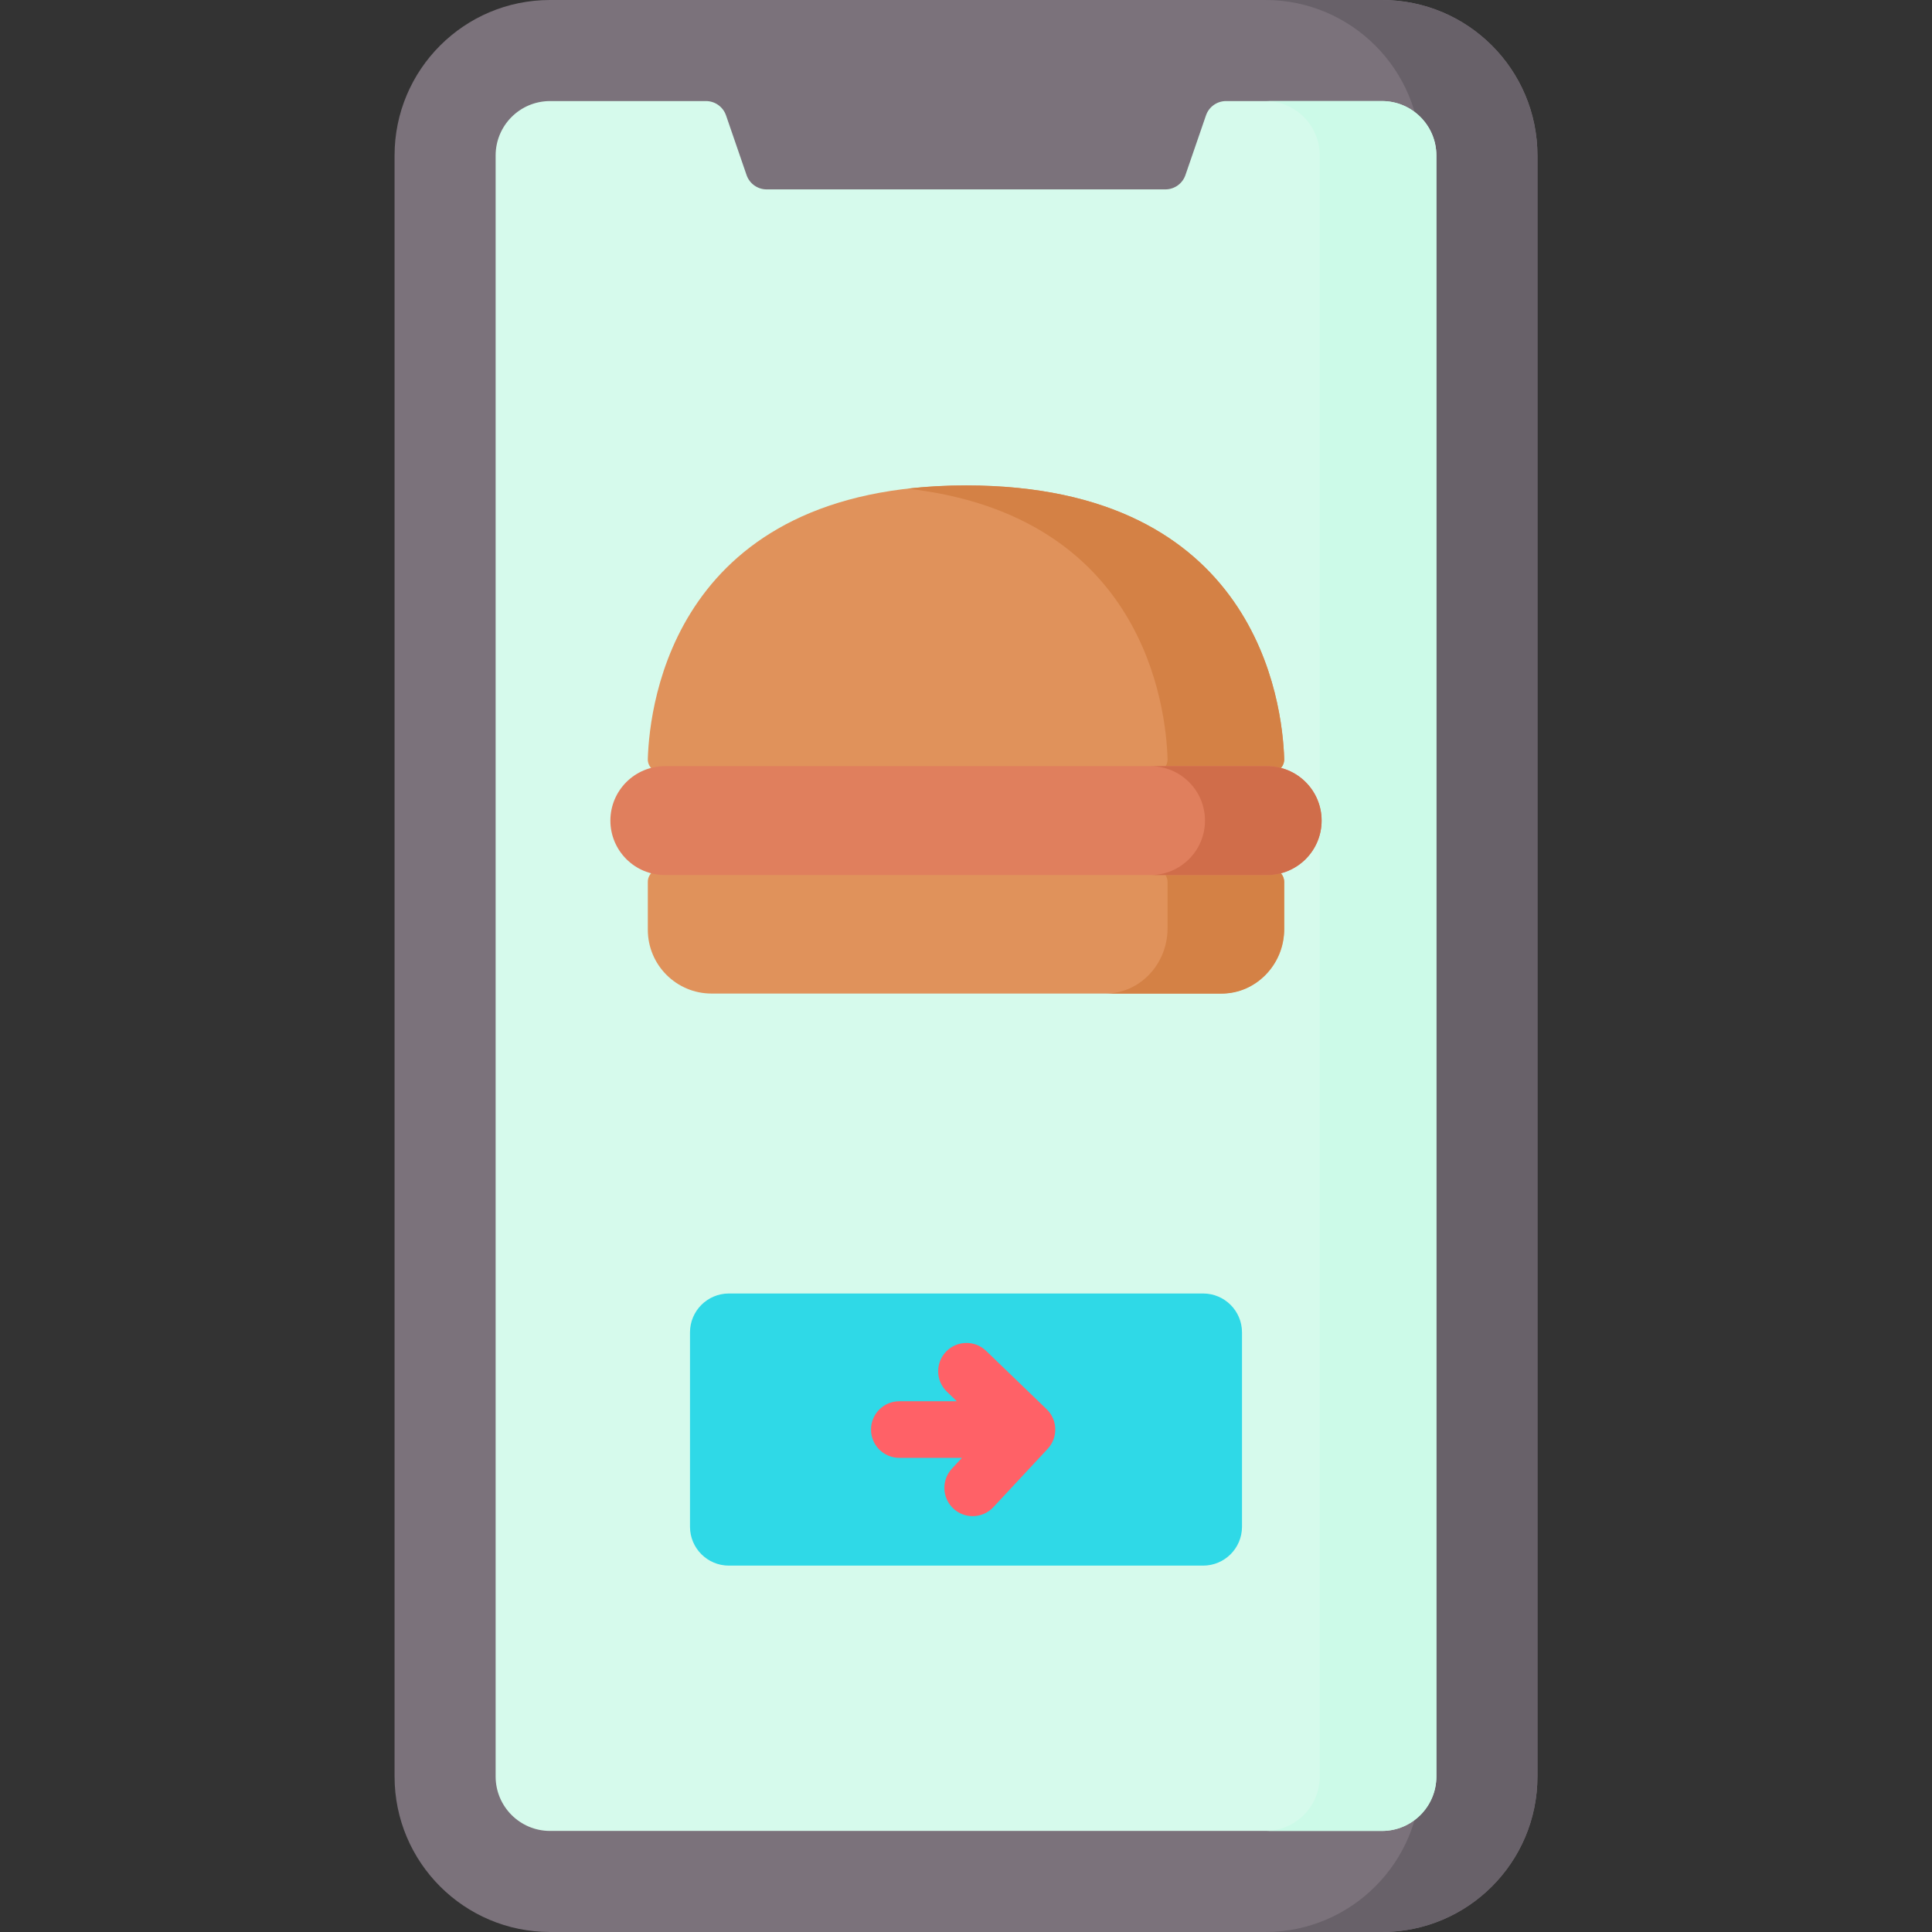 <svg id="Layer_1" enable-background="new 0 0 512 512" height="512" viewBox="0 0 512 512" width="512" xmlns="http://www.w3.org/2000/svg"><rect x="0" y="0" width="512" height="512" fill="#333333" stroke="none"/><g><path d="m366.229 512h-220.458c-22.758 0-41.207-18.449-41.207-41.207v-429.586c-.001-22.758 18.448-41.207 41.207-41.207h220.459c22.758 0 41.207 18.449 41.207 41.207v429.586c0 22.758-18.449 41.207-41.208 41.207z" fill="#7b727b"/><path d="m366.229 0h-30.905c22.758 0 41.207 18.449 41.207 41.207v429.586c0 22.758-18.449 41.207-41.207 41.207h30.905c22.758 0 41.207-18.449 41.207-41.207v-429.586c.001-22.758-18.449-41.207-41.207-41.207z" fill="#686169"/><path d="m380.652 41.207v429.586c0 7.965-6.457 14.423-14.423 14.423h-220.458c-7.965 0-14.423-6.457-14.423-14.423v-429.586c0-7.965 6.457-14.423 14.423-14.423h41.314c2.402 0 4.538 1.524 5.32 3.795l5.444 15.816c.782 2.271 2.918 3.795 5.32 3.795h105.664c2.402 0 4.538-1.524 5.32-3.795l5.444-15.816c.782-2.271 2.918-3.795 5.32-3.795h41.314c7.964.001 14.421 6.458 14.421 14.423z" fill="#d6faec"/><g><path d="m366.229 26.785h-30.905c7.965 0 14.423 6.457 14.423 14.423v429.586c0 7.965-6.457 14.423-14.423 14.423h30.905c7.965 0 14.423-6.457 14.423-14.423v-429.587c0-7.965-6.457-14.422-14.423-14.422z" fill="#ccfae8"/></g><path d="m323.417 263.303h-134.834c-9.335 0-16.903-7.568-16.903-16.903v-12.703c0-1.872 1.517-3.389 3.389-3.389h161.862c1.872 0 3.389 1.517 3.389 3.389v12.703c0 9.335-7.568 16.903-16.903 16.903z" fill="#e0925b"/><path d="m337.013 230.308h-30.905c1.826 0 3.307 1.555 3.307 3.473v12.199c0 9.568-7.384 17.324-16.493 17.324h30.905c9.109 0 16.493-7.756 16.493-17.324v-12.199c0-1.918-1.481-3.473-3.307-3.473z" fill="#d48145"/><path d="m337.017 204.615h-162.034c-1.869 0-3.364-1.574-3.306-3.482.458-14.894 7.212-72.489 84.323-72.489s83.865 57.595 84.323 72.489c.058 1.908-1.437 3.482-3.306 3.482z" fill="#e0925b"/><path d="m256 128.645c-5.506 0-10.641.303-15.453.853 62.578 7.163 68.445 57.805 68.87 71.635.059 1.907-1.437 3.482-3.306 3.482h30.905c1.869 0 3.364-1.574 3.306-3.482-.457-14.893-7.211-72.488-84.322-72.488z" fill="#d48145"/><path d="m335.817 231.89h-159.634c-7.965 0-14.423-6.457-14.423-14.423 0-7.965 6.457-14.423 14.423-14.423h159.635c7.965 0 14.423 6.457 14.423 14.423-.001 7.966-6.458 14.423-14.424 14.423z" fill="#e07f5d"/><path d="m335.817 203.045h-30.905c7.965 0 14.423 6.457 14.423 14.423 0 7.965-6.457 14.423-14.423 14.423h30.905c7.965 0 14.423-6.457 14.423-14.423s-6.457-14.423-14.423-14.423z" fill="#d06d4a"/><path d="m318.841 414.904h-125.682c-5.69 0-10.302-4.612-10.302-10.302v-51.509c0-5.69 4.612-10.302 10.302-10.302h125.682c5.69 0 10.302 4.612 10.302 10.302v51.509c0 5.69-4.612 10.302-10.302 10.302z" fill="#2fd9e7"/><path d="m277.361 373.448-16.032-15.453c-2.983-2.875-7.731-2.787-10.605.195-2.875 2.982-2.787 7.73.195 10.604l2.648 2.553h-15.24c-4.142 0-7.5 3.358-7.5 7.5s3.358 7.5 7.5 7.5h16.599l-2.646 2.842c-2.822 3.031-2.653 7.777.379 10.6 1.445 1.345 3.279 2.011 5.108 2.011 2.01 0 4.014-.803 5.491-2.39l14.387-15.453c2.789-2.993 2.662-7.67-.284-10.509z" fill="#ff6167"/></g></svg>